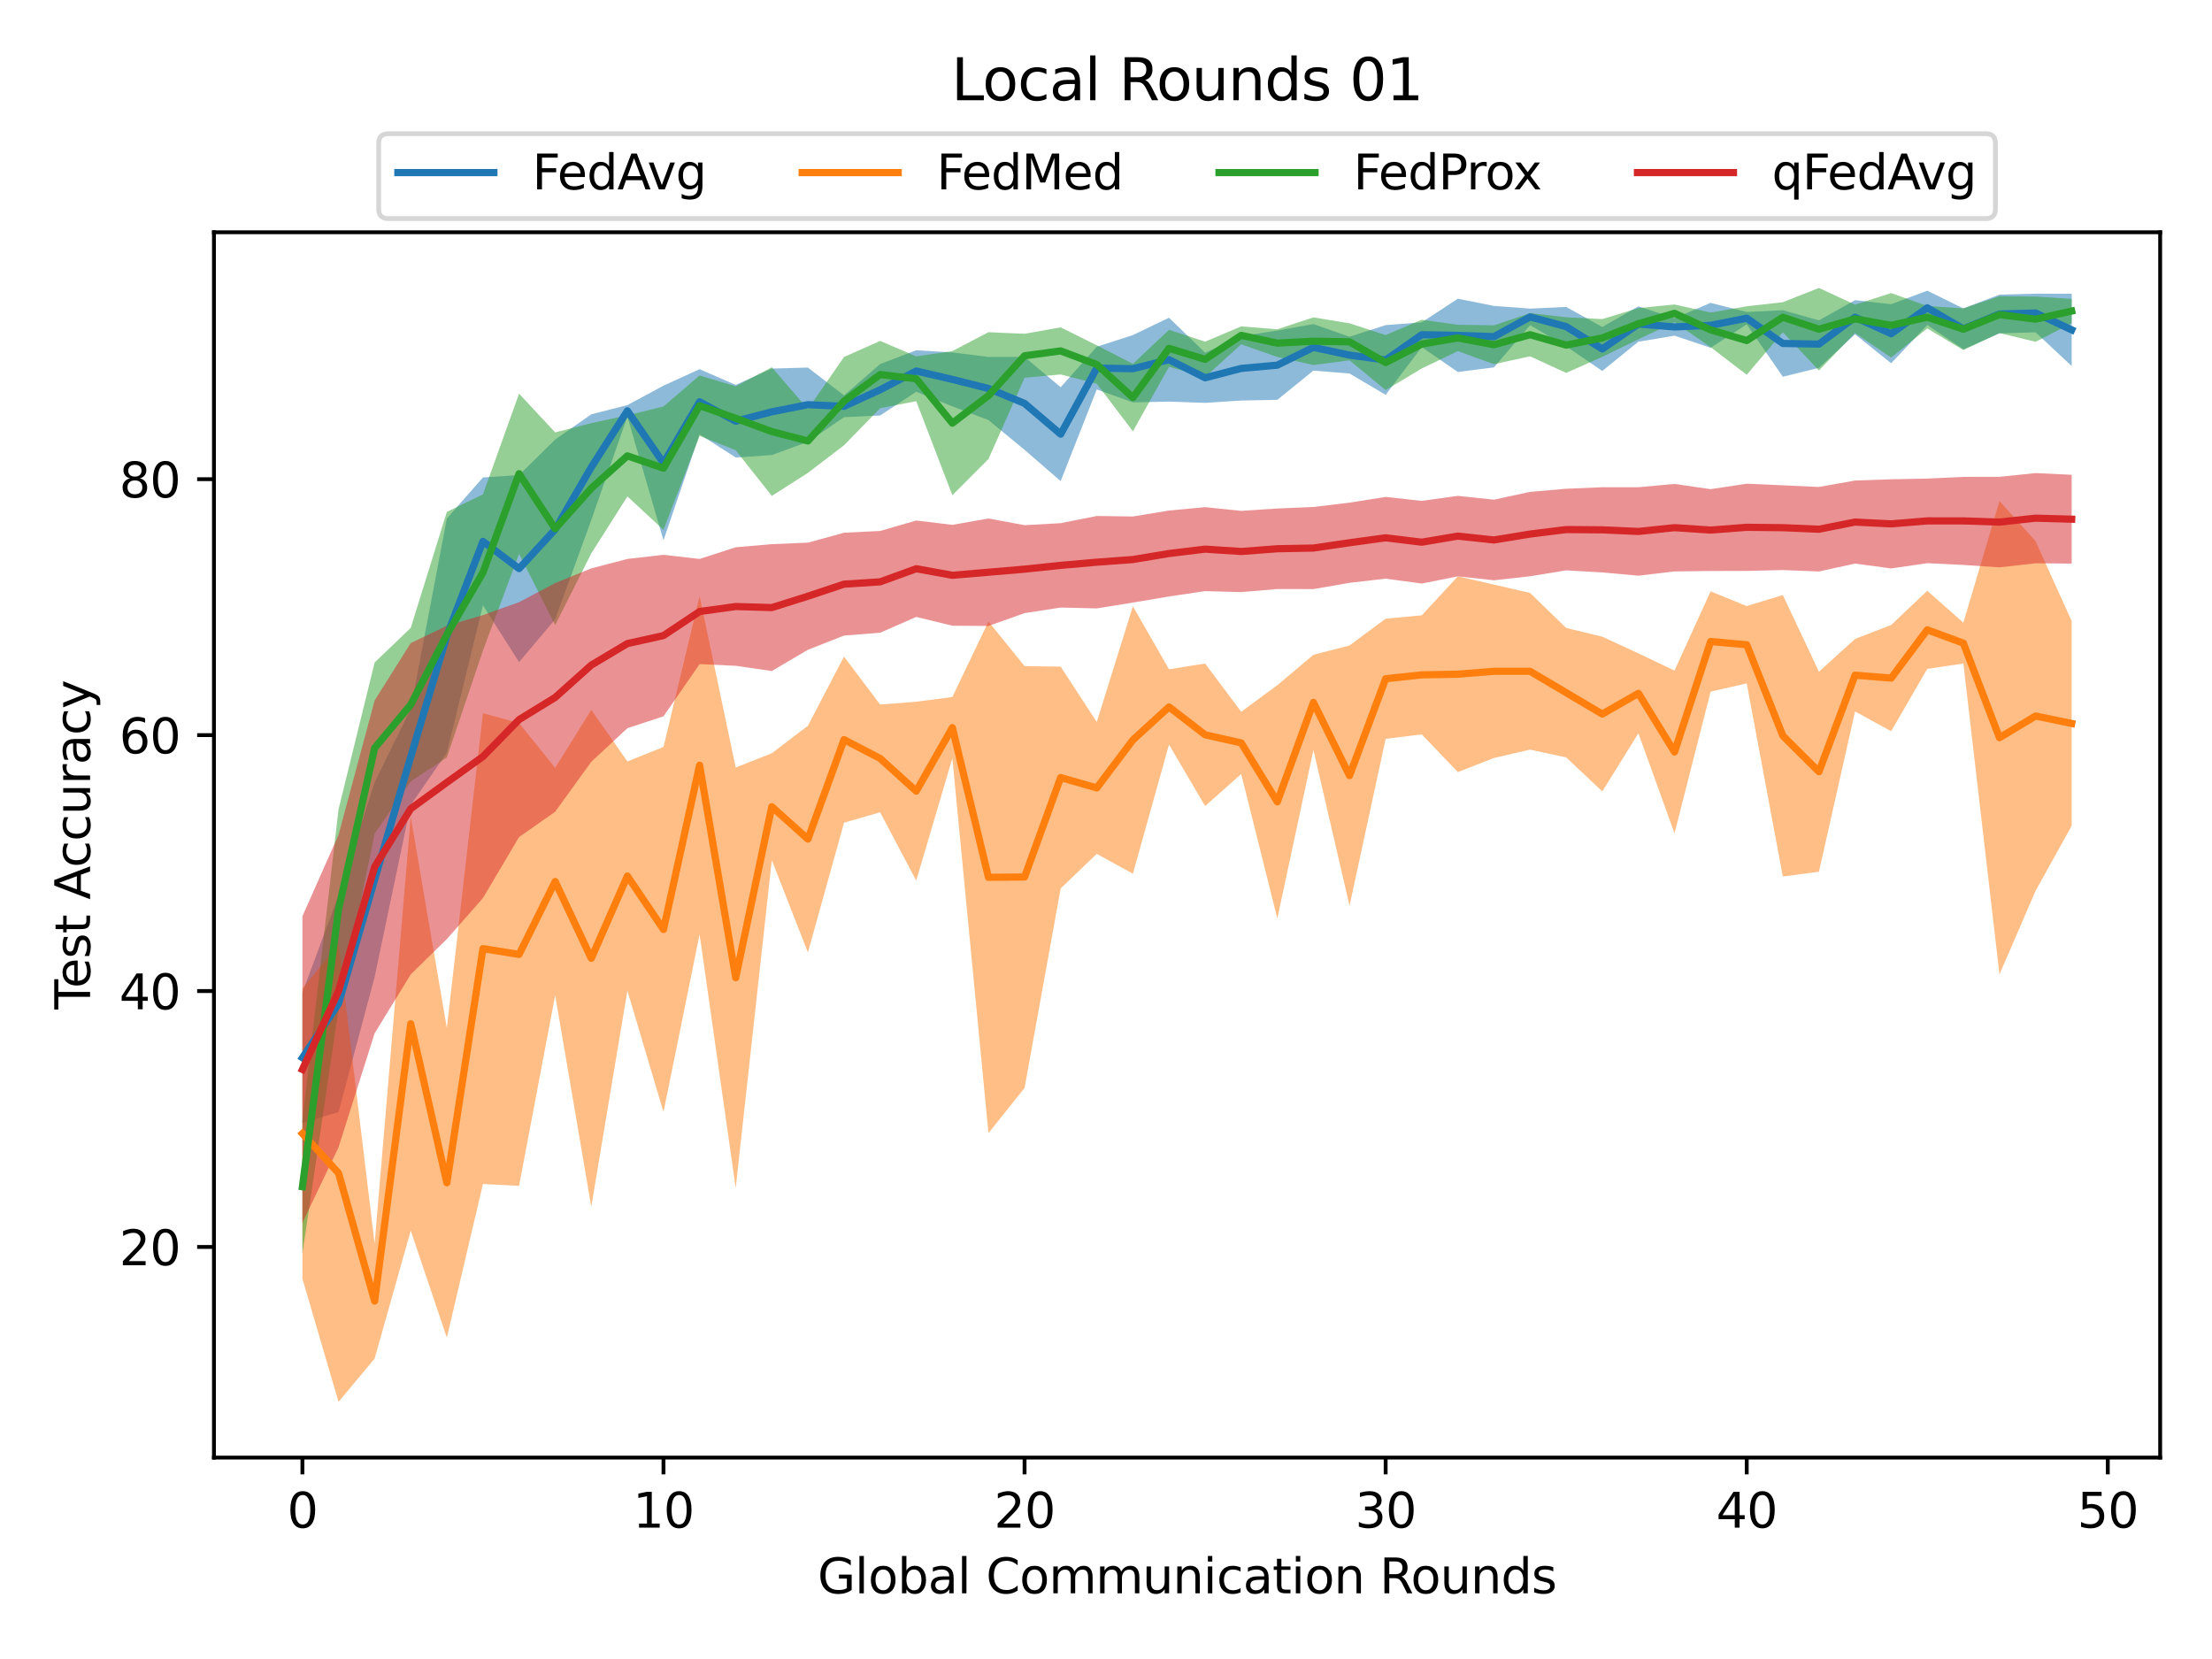 <?xml version="1.0" encoding="utf-8" standalone="no"?>
<!DOCTYPE svg PUBLIC "-//W3C//DTD SVG 1.1//EN"
  "http://www.w3.org/Graphics/SVG/1.1/DTD/svg11.dtd">
<svg height="345.6pt" version="1.1" viewBox="0 0 460.8 345.6" width="460.8pt" xmlns="http://www.w3.org/2000/svg" xmlns:xlink="http://www.w3.org/1999/xlink">
 <defs>
  <style type="text/css">*{stroke-linecap:butt;stroke-linejoin:round;}</style>
 </defs>
 <g id="figure_1">
  <g id="patch_1">
   <path d="M 0 345.6 
L 460.8 345.6 
L 460.8 0 
L 0 0 
z
" style="fill:#ffffff;"/>
  </g>
  <g id="axes_1">
   <g id="patch_2">
    <path d="M 44.57 303.64 
L 450 303.64 
L 450 48.38 
L 44.57 48.38 
z
" style="fill:#ffffff;"/>
   </g>
   <g id="PolyCollection_1">
    <path clip-path="url(#p5e7b45c5f7)" d="M 62.999 206.766 
L 62.999 233.94 
L 70.521 231.66 
L 78.042 203.524 
L 85.564 167.684 
L 93.086 156.819 
L 100.608 126.101 
L 108.13 137.929 
L 115.652 129.005 
L 123.174 108.348 
L 130.696 86.781 
L 138.218 112.564 
L 145.739 90.486 
L 153.261 95.303 
L 160.783 94.798 
L 168.305 92.036 
L 175.827 86.909 
L 183.349 86.557 
L 190.871 81.608 
L 198.393 84.656 
L 205.915 87.506 
L 213.436 93.715 
L 220.958 100.22 
L 228.48 81.126 
L 236.002 83.824 
L 243.524 83.66 
L 251.046 83.923 
L 258.568 83.441 
L 266.09 83.29 
L 273.612 77.204 
L 281.134 77.811 
L 288.655 82.254 
L 296.177 72.3 
L 303.699 77.495 
L 311.221 76.533 
L 318.743 67.74 
L 326.265 72.141 
L 333.787 77.281 
L 341.309 71.186 
L 348.831 69.93 
L 356.352 72.445 
L 363.874 67.576 
L 371.396 78.478 
L 378.918 76.631 
L 386.44 69.64 
L 393.962 75.674 
L 401.484 67.699 
L 409.006 72.776 
L 416.528 69.439 
L 424.049 69.235 
L 431.571 76.248 
L 431.571 61.18 
L 431.571 61.18 
L 424.049 61.175 
L 416.528 61.375 
L 409.006 64.247 
L 401.484 60.552 
L 393.962 63.374 
L 386.44 62.524 
L 378.918 66.735 
L 371.396 64.619 
L 363.874 64.994 
L 356.352 63.094 
L 348.831 66.283 
L 341.309 63.813 
L 333.787 68.111 
L 326.265 63.938 
L 318.743 64.289 
L 311.221 63.729 
L 303.699 62.228 
L 296.177 67.153 
L 288.655 67.726 
L 281.134 70.145 
L 273.612 67.512 
L 266.09 68.85 
L 258.568 70.048 
L 251.046 73.481 
L 243.524 66.185 
L 236.002 69.801 
L 228.48 72.228 
L 220.958 80.668 
L 213.436 74.351 
L 205.915 74.351 
L 198.393 73.423 
L 190.871 72.961 
L 183.349 75.841 
L 175.827 82.372 
L 168.305 76.57 
L 160.783 76.778 
L 153.261 80.186 
L 145.739 76.905 
L 138.218 80.337 
L 130.696 84.389 
L 123.174 86.308 
L 115.652 91.565 
L 108.13 98.972 
L 100.608 99.462 
L 93.086 108.021 
L 85.564 147.635 
L 78.042 162.949 
L 70.521 186.506 
L 62.999 206.766 
z
" style="fill:#1f77b4;fill-opacity:0.5;"/>
   </g>
   <g id="PolyCollection_2">
    <path clip-path="url(#p5e7b45c5f7)" d="M 62.999 205.916 
L 62.999 266.373 
L 70.521 292.037 
L 78.042 283.005 
L 85.564 256.364 
L 93.086 278.651 
L 100.608 246.647 
L 108.13 247.035 
L 115.652 207.328 
L 123.174 251.393 
L 130.696 206.371 
L 138.218 231.659 
L 145.739 194.647 
L 153.261 247.483 
L 160.783 179.181 
L 168.305 198.419 
L 175.827 171.382 
L 183.349 169.218 
L 190.871 183.443 
L 198.393 157.972 
L 205.915 236.054 
L 213.436 226.628 
L 220.958 185.081 
L 228.48 177.872 
L 236.002 182.008 
L 243.524 155.112 
L 251.046 167.913 
L 258.568 161.242 
L 266.09 191.34 
L 273.612 156.239 
L 281.134 188.689 
L 288.655 153.911 
L 296.177 152.984 
L 303.699 160.84 
L 311.221 157.902 
L 318.743 156.164 
L 326.265 157.781 
L 333.787 164.863 
L 341.309 152.756 
L 348.831 173.597 
L 356.352 144.084 
L 363.874 142.361 
L 371.396 182.591 
L 378.918 181.594 
L 386.44 148.204 
L 393.962 152.323 
L 401.484 139.34 
L 409.006 138.226 
L 416.528 202.985 
L 424.049 185.575 
L 431.571 172.027 
L 431.571 129.39 
L 431.571 129.39 
L 424.049 112.737 
L 416.528 104.371 
L 409.006 129.718 
L 401.484 123.07 
L 393.962 130.197 
L 386.44 133.102 
L 378.918 139.933 
L 371.396 123.955 
L 363.874 126.258 
L 356.352 123.186 
L 348.831 139.697 
L 341.309 136.108 
L 333.787 132.639 
L 326.265 130.813 
L 318.743 123.523 
L 311.221 121.785 
L 303.699 120.061 
L 296.177 128.187 
L 288.655 128.88 
L 281.134 134.457 
L 273.612 136.405 
L 266.09 142.739 
L 258.568 148.273 
L 251.046 138.228 
L 243.524 139.421 
L 236.002 126.293 
L 228.48 150.404 
L 220.958 138.876 
L 213.436 138.765 
L 205.915 129.474 
L 198.393 145.199 
L 190.871 146.182 
L 183.349 146.776 
L 175.827 136.783 
L 168.305 151.182 
L 160.783 156.923 
L 153.261 159.885 
L 145.739 124.181 
L 138.218 155.599 
L 130.696 158.616 
L 123.174 147.877 
L 115.652 159.954 
L 108.13 150.616 
L 100.608 148.574 
L 93.086 214.153 
L 85.564 170.17 
L 78.042 259.063 
L 70.521 196.718 
L 62.999 205.916 
z
" style="fill:#ff7f0e;fill-opacity:0.5;"/>
   </g>
   <g id="PolyCollection_3">
    <path clip-path="url(#p5e7b45c5f7)" d="M 62.999 233.323 
L 62.999 261.1 
L 70.521 210.274 
L 78.042 173.663 
L 85.564 162.789 
L 93.086 157.8 
L 100.608 135.539 
L 108.13 115.354 
L 115.652 130.222 
L 123.174 115.283 
L 130.696 103.418 
L 138.218 110.385 
L 145.739 90.799 
L 153.261 93.803 
L 160.783 103.309 
L 168.305 98.503 
L 175.827 92.758 
L 183.349 85.036 
L 190.871 83.57 
L 198.393 103.162 
L 205.915 95.625 
L 213.436 78.692 
L 220.958 78.006 
L 228.48 79.935 
L 236.002 89.847 
L 243.524 76.41 
L 251.046 78.539 
L 258.568 71.727 
L 266.09 74.368 
L 273.612 76.037 
L 281.134 75.066 
L 288.655 81.264 
L 296.177 76.759 
L 303.699 73.146 
L 311.221 75.867 
L 318.743 74.225 
L 326.265 77.685 
L 333.787 74.333 
L 341.309 70.682 
L 348.831 67.116 
L 356.352 72.319 
L 363.874 78.072 
L 371.396 69.211 
L 378.918 77.175 
L 386.44 69.369 
L 393.962 74.487 
L 401.484 68.42 
L 409.006 72.919 
L 416.528 69.381 
L 424.049 71.203 
L 431.571 67.338 
L 431.571 62.262 
L 431.571 62.262 
L 424.049 61.771 
L 416.528 61.703 
L 409.006 64.239 
L 401.484 63.744 
L 393.962 61.051 
L 386.44 63.47 
L 378.918 59.983 
L 371.396 62.953 
L 363.874 63.81 
L 356.352 65.109 
L 348.831 63.429 
L 341.309 64.181 
L 333.787 66.47 
L 326.265 66.087 
L 318.743 65.228 
L 311.221 67.769 
L 303.699 67.657 
L 296.177 66.608 
L 288.655 69.796 
L 281.134 67.355 
L 273.612 66.115 
L 266.09 68.594 
L 258.568 67.996 
L 251.046 71.171 
L 243.524 68.711 
L 236.002 75.79 
L 228.48 71.934 
L 220.958 68.195 
L 213.436 69.534 
L 205.915 69.202 
L 198.393 73.137 
L 190.871 74.239 
L 183.349 71.018 
L 175.827 74.363 
L 168.305 85.22 
L 160.783 76.499 
L 153.261 80.472 
L 145.739 78.212 
L 138.218 84.675 
L 130.696 86.514 
L 123.174 88.146 
L 115.652 90.078 
L 108.13 82.001 
L 100.608 102.982 
L 93.086 106.634 
L 85.564 130.8 
L 78.042 138.012 
L 70.521 168.615 
L 62.999 233.323 
z
" style="fill:#2ca02c;fill-opacity:0.5;"/>
   </g>
   <g id="PolyCollection_4">
    <path clip-path="url(#p5e7b45c5f7)" d="M 62.999 190.859 
L 62.999 254.724 
L 70.521 239.005 
L 78.042 215.256 
L 85.564 202.98 
L 93.086 195.629 
L 100.608 187.08 
L 108.13 174.372 
L 115.652 169.103 
L 123.174 158.694 
L 130.696 151.698 
L 138.218 149.22 
L 145.739 138.345 
L 153.261 138.7 
L 160.783 139.789 
L 168.305 135.357 
L 175.827 132.4 
L 183.349 131.81 
L 190.871 128.515 
L 198.393 130.35 
L 205.915 130.398 
L 213.436 127.726 
L 220.958 126.563 
L 228.48 126.74 
L 236.002 125.526 
L 243.524 124.256 
L 251.046 123.14 
L 258.568 123.346 
L 266.09 122.703 
L 273.612 122.718 
L 281.134 121.413 
L 288.655 120.545 
L 296.177 121.56 
L 303.699 120.065 
L 311.221 120.882 
L 318.743 120.043 
L 326.265 118.818 
L 333.787 119.252 
L 341.309 119.928 
L 348.831 119.034 
L 356.352 118.946 
L 363.874 118.932 
L 371.396 118.752 
L 378.918 119.05 
L 386.44 117.405 
L 393.962 118.42 
L 401.484 117.321 
L 409.006 117.685 
L 416.528 118.188 
L 424.049 117.339 
L 431.571 117.409 
L 431.571 98.906 
L 431.571 98.906 
L 424.049 98.55 
L 416.528 99.332 
L 409.006 99.344 
L 401.484 99.697 
L 393.962 99.846 
L 386.44 100.104 
L 378.918 101.444 
L 371.396 101.103 
L 363.874 100.763 
L 356.352 101.901 
L 348.831 100.81 
L 341.309 101.494 
L 333.787 101.498 
L 326.265 101.815 
L 318.743 102.466 
L 311.221 104.091 
L 303.699 103.298 
L 296.177 104.341 
L 288.655 103.521 
L 281.134 104.712 
L 273.612 105.614 
L 266.09 105.928 
L 258.568 106.426 
L 251.046 105.65 
L 243.524 106.357 
L 236.002 107.594 
L 228.48 107.488 
L 220.958 108.987 
L 213.436 109.403 
L 205.915 108.01 
L 198.393 109.338 
L 190.871 108.432 
L 183.349 110.607 
L 175.827 110.977 
L 168.305 113.042 
L 160.783 113.355 
L 153.261 114.007 
L 145.739 116.441 
L 138.218 115.578 
L 130.696 116.437 
L 123.174 118.409 
L 115.652 121.466 
L 108.13 125.442 
L 100.608 128.131 
L 93.086 130.351 
L 85.564 133.961 
L 78.042 145.911 
L 70.521 173.918 
L 62.999 190.859 
z
" style="fill:#d62728;fill-opacity:0.5;"/>
   </g>
   <g id="matplotlib.axis_1">
    <g id="xtick_1">
     <g id="line2d_1">
      <defs>
       <path d="M 0 0 
L 0 3.5 
" id="m951dd007eb" style="stroke:#000000;stroke-width:0.8;"/>
      </defs>
      <g>
       <use style="stroke:#000000;stroke-width:0.8;" x="62.999" xlink:href="#m951dd007eb" y="303.64"/>
      </g>
     </g>
     <g id="text_1">
      <!-- 0 -->
      <g transform="translate(59.817 318.238)scale(0.1 -0.1)">
       <defs>
        <path d="M 2034 4250 
Q 1547 4250 1301 3770 
Q 1056 3291 1056 2328 
Q 1056 1369 1301 889 
Q 1547 409 2034 409 
Q 2525 409 2770 889 
Q 3016 1369 3016 2328 
Q 3016 3291 2770 3770 
Q 2525 4250 2034 4250 
z
M 2034 4750 
Q 2819 4750 3233 4129 
Q 3647 3509 3647 2328 
Q 3647 1150 3233 529 
Q 2819 -91 2034 -91 
Q 1250 -91 836 529 
Q 422 1150 422 2328 
Q 422 3509 836 4129 
Q 1250 4750 2034 4750 
z
" id="DejaVuSans-30" transform="scale(0.016)"/>
       </defs>
       <use xlink:href="#DejaVuSans-30"/>
      </g>
     </g>
    </g>
    <g id="xtick_2">
     <g id="line2d_2">
      <g>
       <use style="stroke:#000000;stroke-width:0.8;" x="138.218" xlink:href="#m951dd007eb" y="303.64"/>
      </g>
     </g>
     <g id="text_2">
      <!-- 10 -->
      <g transform="translate(131.855 318.238)scale(0.1 -0.1)">
       <defs>
        <path d="M 794 531 
L 1825 531 
L 1825 4091 
L 703 3866 
L 703 4441 
L 1819 4666 
L 2450 4666 
L 2450 531 
L 3481 531 
L 3481 0 
L 794 0 
L 794 531 
z
" id="DejaVuSans-31" transform="scale(0.016)"/>
       </defs>
       <use xlink:href="#DejaVuSans-31"/>
       <use x="63.623" xlink:href="#DejaVuSans-30"/>
      </g>
     </g>
    </g>
    <g id="xtick_3">
     <g id="line2d_3">
      <g>
       <use style="stroke:#000000;stroke-width:0.8;" x="213.436" xlink:href="#m951dd007eb" y="303.64"/>
      </g>
     </g>
     <g id="text_3">
      <!-- 20 -->
      <g transform="translate(207.074 318.238)scale(0.1 -0.1)">
       <defs>
        <path d="M 1228 531 
L 3431 531 
L 3431 0 
L 469 0 
L 469 531 
Q 828 903 1448 1529 
Q 2069 2156 2228 2338 
Q 2531 2678 2651 2914 
Q 2772 3150 2772 3378 
Q 2772 3750 2511 3984 
Q 2250 4219 1831 4219 
Q 1534 4219 1204 4116 
Q 875 4013 500 3803 
L 500 4441 
Q 881 4594 1212 4672 
Q 1544 4750 1819 4750 
Q 2544 4750 2975 4387 
Q 3406 4025 3406 3419 
Q 3406 3131 3298 2873 
Q 3191 2616 2906 2266 
Q 2828 2175 2409 1742 
Q 1991 1309 1228 531 
z
" id="DejaVuSans-32" transform="scale(0.016)"/>
       </defs>
       <use xlink:href="#DejaVuSans-32"/>
       <use x="63.623" xlink:href="#DejaVuSans-30"/>
      </g>
     </g>
    </g>
    <g id="xtick_4">
     <g id="line2d_4">
      <g>
       <use style="stroke:#000000;stroke-width:0.8;" x="288.655" xlink:href="#m951dd007eb" y="303.64"/>
      </g>
     </g>
     <g id="text_4">
      <!-- 30 -->
      <g transform="translate(282.293 318.238)scale(0.1 -0.1)">
       <defs>
        <path d="M 2597 2516 
Q 3050 2419 3304 2112 
Q 3559 1806 3559 1356 
Q 3559 666 3084 287 
Q 2609 -91 1734 -91 
Q 1441 -91 1130 -33 
Q 819 25 488 141 
L 488 750 
Q 750 597 1062 519 
Q 1375 441 1716 441 
Q 2309 441 2620 675 
Q 2931 909 2931 1356 
Q 2931 1769 2642 2001 
Q 2353 2234 1838 2234 
L 1294 2234 
L 1294 2753 
L 1863 2753 
Q 2328 2753 2575 2939 
Q 2822 3125 2822 3475 
Q 2822 3834 2567 4026 
Q 2313 4219 1838 4219 
Q 1578 4219 1281 4162 
Q 984 4106 628 3988 
L 628 4550 
Q 988 4650 1302 4700 
Q 1616 4750 1894 4750 
Q 2613 4750 3031 4423 
Q 3450 4097 3450 3541 
Q 3450 3153 3228 2886 
Q 3006 2619 2597 2516 
z
" id="DejaVuSans-33" transform="scale(0.016)"/>
       </defs>
       <use xlink:href="#DejaVuSans-33"/>
       <use x="63.623" xlink:href="#DejaVuSans-30"/>
      </g>
     </g>
    </g>
    <g id="xtick_5">
     <g id="line2d_5">
      <g>
       <use style="stroke:#000000;stroke-width:0.8;" x="363.874" xlink:href="#m951dd007eb" y="303.64"/>
      </g>
     </g>
     <g id="text_5">
      <!-- 40 -->
      <g transform="translate(357.512 318.238)scale(0.1 -0.1)">
       <defs>
        <path d="M 2419 4116 
L 825 1625 
L 2419 1625 
L 2419 4116 
z
M 2253 4666 
L 3047 4666 
L 3047 1625 
L 3713 1625 
L 3713 1100 
L 3047 1100 
L 3047 0 
L 2419 0 
L 2419 1100 
L 313 1100 
L 313 1709 
L 2253 4666 
z
" id="DejaVuSans-34" transform="scale(0.016)"/>
       </defs>
       <use xlink:href="#DejaVuSans-34"/>
       <use x="63.623" xlink:href="#DejaVuSans-30"/>
      </g>
     </g>
    </g>
    <g id="xtick_6">
     <g id="line2d_6">
      <g>
       <use style="stroke:#000000;stroke-width:0.8;" x="439.093" xlink:href="#m951dd007eb" y="303.64"/>
      </g>
     </g>
     <g id="text_6">
      <!-- 50 -->
      <g transform="translate(432.731 318.238)scale(0.1 -0.1)">
       <defs>
        <path d="M 691 4666 
L 3169 4666 
L 3169 4134 
L 1269 4134 
L 1269 2991 
Q 1406 3038 1543 3061 
Q 1681 3084 1819 3084 
Q 2600 3084 3056 2656 
Q 3513 2228 3513 1497 
Q 3513 744 3044 326 
Q 2575 -91 1722 -91 
Q 1428 -91 1123 -41 
Q 819 9 494 109 
L 494 744 
Q 775 591 1075 516 
Q 1375 441 1709 441 
Q 2250 441 2565 725 
Q 2881 1009 2881 1497 
Q 2881 1984 2565 2268 
Q 2250 2553 1709 2553 
Q 1456 2553 1204 2497 
Q 953 2441 691 2322 
L 691 4666 
z
" id="DejaVuSans-35" transform="scale(0.016)"/>
       </defs>
       <use xlink:href="#DejaVuSans-35"/>
       <use x="63.623" xlink:href="#DejaVuSans-30"/>
      </g>
     </g>
    </g>
    <g id="text_7">
     <!-- Global Communication Rounds -->
     <g transform="translate(170.323 331.917)scale(0.1 -0.1)">
      <defs>
       <path d="M 3809 666 
L 3809 1919 
L 2778 1919 
L 2778 2438 
L 4434 2438 
L 4434 434 
Q 4069 175 3628 42 
Q 3188 -91 2688 -91 
Q 1594 -91 976 548 
Q 359 1188 359 2328 
Q 359 3472 976 4111 
Q 1594 4750 2688 4750 
Q 3144 4750 3555 4637 
Q 3966 4525 4313 4306 
L 4313 3634 
Q 3963 3931 3569 4081 
Q 3175 4231 2741 4231 
Q 1884 4231 1454 3753 
Q 1025 3275 1025 2328 
Q 1025 1384 1454 906 
Q 1884 428 2741 428 
Q 3075 428 3337 486 
Q 3600 544 3809 666 
z
" id="DejaVuSans-47" transform="scale(0.016)"/>
       <path d="M 603 4863 
L 1178 4863 
L 1178 0 
L 603 0 
L 603 4863 
z
" id="DejaVuSans-6c" transform="scale(0.016)"/>
       <path d="M 1959 3097 
Q 1497 3097 1228 2736 
Q 959 2375 959 1747 
Q 959 1119 1226 758 
Q 1494 397 1959 397 
Q 2419 397 2687 759 
Q 2956 1122 2956 1747 
Q 2956 2369 2687 2733 
Q 2419 3097 1959 3097 
z
M 1959 3584 
Q 2709 3584 3137 3096 
Q 3566 2609 3566 1747 
Q 3566 888 3137 398 
Q 2709 -91 1959 -91 
Q 1206 -91 779 398 
Q 353 888 353 1747 
Q 353 2609 779 3096 
Q 1206 3584 1959 3584 
z
" id="DejaVuSans-6f" transform="scale(0.016)"/>
       <path d="M 3116 1747 
Q 3116 2381 2855 2742 
Q 2594 3103 2138 3103 
Q 1681 3103 1420 2742 
Q 1159 2381 1159 1747 
Q 1159 1113 1420 752 
Q 1681 391 2138 391 
Q 2594 391 2855 752 
Q 3116 1113 3116 1747 
z
M 1159 2969 
Q 1341 3281 1617 3432 
Q 1894 3584 2278 3584 
Q 2916 3584 3314 3078 
Q 3713 2572 3713 1747 
Q 3713 922 3314 415 
Q 2916 -91 2278 -91 
Q 1894 -91 1617 61 
Q 1341 213 1159 525 
L 1159 0 
L 581 0 
L 581 4863 
L 1159 4863 
L 1159 2969 
z
" id="DejaVuSans-62" transform="scale(0.016)"/>
       <path d="M 2194 1759 
Q 1497 1759 1228 1600 
Q 959 1441 959 1056 
Q 959 750 1161 570 
Q 1363 391 1709 391 
Q 2188 391 2477 730 
Q 2766 1069 2766 1631 
L 2766 1759 
L 2194 1759 
z
M 3341 1997 
L 3341 0 
L 2766 0 
L 2766 531 
Q 2569 213 2275 61 
Q 1981 -91 1556 -91 
Q 1019 -91 701 211 
Q 384 513 384 1019 
Q 384 1609 779 1909 
Q 1175 2209 1959 2209 
L 2766 2209 
L 2766 2266 
Q 2766 2663 2505 2880 
Q 2244 3097 1772 3097 
Q 1472 3097 1187 3025 
Q 903 2953 641 2809 
L 641 3341 
Q 956 3463 1253 3523 
Q 1550 3584 1831 3584 
Q 2591 3584 2966 3190 
Q 3341 2797 3341 1997 
z
" id="DejaVuSans-61" transform="scale(0.016)"/>
       <path id="DejaVuSans-20" transform="scale(0.016)"/>
       <path d="M 4122 4306 
L 4122 3641 
Q 3803 3938 3442 4084 
Q 3081 4231 2675 4231 
Q 1875 4231 1450 3742 
Q 1025 3253 1025 2328 
Q 1025 1406 1450 917 
Q 1875 428 2675 428 
Q 3081 428 3442 575 
Q 3803 722 4122 1019 
L 4122 359 
Q 3791 134 3420 21 
Q 3050 -91 2638 -91 
Q 1578 -91 968 557 
Q 359 1206 359 2328 
Q 359 3453 968 4101 
Q 1578 4750 2638 4750 
Q 3056 4750 3426 4639 
Q 3797 4528 4122 4306 
z
" id="DejaVuSans-43" transform="scale(0.016)"/>
       <path d="M 3328 2828 
Q 3544 3216 3844 3400 
Q 4144 3584 4550 3584 
Q 5097 3584 5394 3201 
Q 5691 2819 5691 2113 
L 5691 0 
L 5113 0 
L 5113 2094 
Q 5113 2597 4934 2840 
Q 4756 3084 4391 3084 
Q 3944 3084 3684 2787 
Q 3425 2491 3425 1978 
L 3425 0 
L 2847 0 
L 2847 2094 
Q 2847 2600 2669 2842 
Q 2491 3084 2119 3084 
Q 1678 3084 1418 2786 
Q 1159 2488 1159 1978 
L 1159 0 
L 581 0 
L 581 3500 
L 1159 3500 
L 1159 2956 
Q 1356 3278 1631 3431 
Q 1906 3584 2284 3584 
Q 2666 3584 2933 3390 
Q 3200 3197 3328 2828 
z
" id="DejaVuSans-6d" transform="scale(0.016)"/>
       <path d="M 544 1381 
L 544 3500 
L 1119 3500 
L 1119 1403 
Q 1119 906 1312 657 
Q 1506 409 1894 409 
Q 2359 409 2629 706 
Q 2900 1003 2900 1516 
L 2900 3500 
L 3475 3500 
L 3475 0 
L 2900 0 
L 2900 538 
Q 2691 219 2414 64 
Q 2138 -91 1772 -91 
Q 1169 -91 856 284 
Q 544 659 544 1381 
z
M 1991 3584 
L 1991 3584 
z
" id="DejaVuSans-75" transform="scale(0.016)"/>
       <path d="M 3513 2113 
L 3513 0 
L 2938 0 
L 2938 2094 
Q 2938 2591 2744 2837 
Q 2550 3084 2163 3084 
Q 1697 3084 1428 2787 
Q 1159 2491 1159 1978 
L 1159 0 
L 581 0 
L 581 3500 
L 1159 3500 
L 1159 2956 
Q 1366 3272 1645 3428 
Q 1925 3584 2291 3584 
Q 2894 3584 3203 3211 
Q 3513 2838 3513 2113 
z
" id="DejaVuSans-6e" transform="scale(0.016)"/>
       <path d="M 603 3500 
L 1178 3500 
L 1178 0 
L 603 0 
L 603 3500 
z
M 603 4863 
L 1178 4863 
L 1178 4134 
L 603 4134 
L 603 4863 
z
" id="DejaVuSans-69" transform="scale(0.016)"/>
       <path d="M 3122 3366 
L 3122 2828 
Q 2878 2963 2633 3030 
Q 2388 3097 2138 3097 
Q 1578 3097 1268 2742 
Q 959 2388 959 1747 
Q 959 1106 1268 751 
Q 1578 397 2138 397 
Q 2388 397 2633 464 
Q 2878 531 3122 666 
L 3122 134 
Q 2881 22 2623 -34 
Q 2366 -91 2075 -91 
Q 1284 -91 818 406 
Q 353 903 353 1747 
Q 353 2603 823 3093 
Q 1294 3584 2113 3584 
Q 2378 3584 2631 3529 
Q 2884 3475 3122 3366 
z
" id="DejaVuSans-63" transform="scale(0.016)"/>
       <path d="M 1172 4494 
L 1172 3500 
L 2356 3500 
L 2356 3053 
L 1172 3053 
L 1172 1153 
Q 1172 725 1289 603 
Q 1406 481 1766 481 
L 2356 481 
L 2356 0 
L 1766 0 
Q 1100 0 847 248 
Q 594 497 594 1153 
L 594 3053 
L 172 3053 
L 172 3500 
L 594 3500 
L 594 4494 
L 1172 4494 
z
" id="DejaVuSans-74" transform="scale(0.016)"/>
       <path d="M 2841 2188 
Q 3044 2119 3236 1894 
Q 3428 1669 3622 1275 
L 4263 0 
L 3584 0 
L 2988 1197 
Q 2756 1666 2539 1819 
Q 2322 1972 1947 1972 
L 1259 1972 
L 1259 0 
L 628 0 
L 628 4666 
L 2053 4666 
Q 2853 4666 3247 4331 
Q 3641 3997 3641 3322 
Q 3641 2881 3436 2590 
Q 3231 2300 2841 2188 
z
M 1259 4147 
L 1259 2491 
L 2053 2491 
Q 2509 2491 2742 2702 
Q 2975 2913 2975 3322 
Q 2975 3731 2742 3939 
Q 2509 4147 2053 4147 
L 1259 4147 
z
" id="DejaVuSans-52" transform="scale(0.016)"/>
       <path d="M 2906 2969 
L 2906 4863 
L 3481 4863 
L 3481 0 
L 2906 0 
L 2906 525 
Q 2725 213 2448 61 
Q 2172 -91 1784 -91 
Q 1150 -91 751 415 
Q 353 922 353 1747 
Q 353 2572 751 3078 
Q 1150 3584 1784 3584 
Q 2172 3584 2448 3432 
Q 2725 3281 2906 2969 
z
M 947 1747 
Q 947 1113 1208 752 
Q 1469 391 1925 391 
Q 2381 391 2643 752 
Q 2906 1113 2906 1747 
Q 2906 2381 2643 2742 
Q 2381 3103 1925 3103 
Q 1469 3103 1208 2742 
Q 947 2381 947 1747 
z
" id="DejaVuSans-64" transform="scale(0.016)"/>
       <path d="M 2834 3397 
L 2834 2853 
Q 2591 2978 2328 3040 
Q 2066 3103 1784 3103 
Q 1356 3103 1142 2972 
Q 928 2841 928 2578 
Q 928 2378 1081 2264 
Q 1234 2150 1697 2047 
L 1894 2003 
Q 2506 1872 2764 1633 
Q 3022 1394 3022 966 
Q 3022 478 2636 193 
Q 2250 -91 1575 -91 
Q 1294 -91 989 -36 
Q 684 19 347 128 
L 347 722 
Q 666 556 975 473 
Q 1284 391 1588 391 
Q 1994 391 2212 530 
Q 2431 669 2431 922 
Q 2431 1156 2273 1281 
Q 2116 1406 1581 1522 
L 1381 1569 
Q 847 1681 609 1914 
Q 372 2147 372 2553 
Q 372 3047 722 3315 
Q 1072 3584 1716 3584 
Q 2034 3584 2315 3537 
Q 2597 3491 2834 3397 
z
" id="DejaVuSans-73" transform="scale(0.016)"/>
      </defs>
      <use xlink:href="#DejaVuSans-47"/>
      <use x="77.49" xlink:href="#DejaVuSans-6c"/>
      <use x="105.273" xlink:href="#DejaVuSans-6f"/>
      <use x="166.455" xlink:href="#DejaVuSans-62"/>
      <use x="229.932" xlink:href="#DejaVuSans-61"/>
      <use x="291.211" xlink:href="#DejaVuSans-6c"/>
      <use x="318.994" xlink:href="#DejaVuSans-20"/>
      <use x="350.781" xlink:href="#DejaVuSans-43"/>
      <use x="420.605" xlink:href="#DejaVuSans-6f"/>
      <use x="481.787" xlink:href="#DejaVuSans-6d"/>
      <use x="579.199" xlink:href="#DejaVuSans-6d"/>
      <use x="676.611" xlink:href="#DejaVuSans-75"/>
      <use x="739.99" xlink:href="#DejaVuSans-6e"/>
      <use x="803.369" xlink:href="#DejaVuSans-69"/>
      <use x="831.152" xlink:href="#DejaVuSans-63"/>
      <use x="886.133" xlink:href="#DejaVuSans-61"/>
      <use x="947.412" xlink:href="#DejaVuSans-74"/>
      <use x="986.621" xlink:href="#DejaVuSans-69"/>
      <use x="1014.404" xlink:href="#DejaVuSans-6f"/>
      <use x="1075.586" xlink:href="#DejaVuSans-6e"/>
      <use x="1138.965" xlink:href="#DejaVuSans-20"/>
      <use x="1170.752" xlink:href="#DejaVuSans-52"/>
      <use x="1235.734" xlink:href="#DejaVuSans-6f"/>
      <use x="1296.916" xlink:href="#DejaVuSans-75"/>
      <use x="1360.295" xlink:href="#DejaVuSans-6e"/>
      <use x="1423.674" xlink:href="#DejaVuSans-64"/>
      <use x="1487.15" xlink:href="#DejaVuSans-73"/>
     </g>
    </g>
   </g>
   <g id="matplotlib.axis_2">
    <g id="ytick_1">
     <g id="line2d_7">
      <defs>
       <path d="M 0 0 
L -3.5 0 
" id="m388257e15e" style="stroke:#000000;stroke-width:0.8;"/>
      </defs>
      <g>
       <use style="stroke:#000000;stroke-width:0.8;" x="44.57" xlink:href="#m388257e15e" y="259.764"/>
      </g>
     </g>
     <g id="text_8">
      <!-- 20 -->
      <g transform="translate(24.845 263.563)scale(0.1 -0.1)">
       <use xlink:href="#DejaVuSans-32"/>
       <use x="63.623" xlink:href="#DejaVuSans-30"/>
      </g>
     </g>
    </g>
    <g id="ytick_2">
     <g id="line2d_8">
      <g>
       <use style="stroke:#000000;stroke-width:0.8;" x="44.57" xlink:href="#m388257e15e" y="206.451"/>
      </g>
     </g>
     <g id="text_9">
      <!-- 40 -->
      <g transform="translate(24.845 210.25)scale(0.1 -0.1)">
       <use xlink:href="#DejaVuSans-34"/>
       <use x="63.623" xlink:href="#DejaVuSans-30"/>
      </g>
     </g>
    </g>
    <g id="ytick_3">
     <g id="line2d_9">
      <g>
       <use style="stroke:#000000;stroke-width:0.8;" x="44.57" xlink:href="#m388257e15e" y="153.138"/>
      </g>
     </g>
     <g id="text_10">
      <!-- 60 -->
      <g transform="translate(24.845 156.937)scale(0.1 -0.1)">
       <defs>
        <path d="M 2113 2584 
Q 1688 2584 1439 2293 
Q 1191 2003 1191 1497 
Q 1191 994 1439 701 
Q 1688 409 2113 409 
Q 2538 409 2786 701 
Q 3034 994 3034 1497 
Q 3034 2003 2786 2293 
Q 2538 2584 2113 2584 
z
M 3366 4563 
L 3366 3988 
Q 3128 4100 2886 4159 
Q 2644 4219 2406 4219 
Q 1781 4219 1451 3797 
Q 1122 3375 1075 2522 
Q 1259 2794 1537 2939 
Q 1816 3084 2150 3084 
Q 2853 3084 3261 2657 
Q 3669 2231 3669 1497 
Q 3669 778 3244 343 
Q 2819 -91 2113 -91 
Q 1303 -91 875 529 
Q 447 1150 447 2328 
Q 447 3434 972 4092 
Q 1497 4750 2381 4750 
Q 2619 4750 2861 4703 
Q 3103 4656 3366 4563 
z
" id="DejaVuSans-36" transform="scale(0.016)"/>
       </defs>
       <use xlink:href="#DejaVuSans-36"/>
       <use x="63.623" xlink:href="#DejaVuSans-30"/>
      </g>
     </g>
    </g>
    <g id="ytick_4">
     <g id="line2d_10">
      <g>
       <use style="stroke:#000000;stroke-width:0.8;" x="44.57" xlink:href="#m388257e15e" y="99.825"/>
      </g>
     </g>
     <g id="text_11">
      <!-- 80 -->
      <g transform="translate(24.845 103.624)scale(0.1 -0.1)">
       <defs>
        <path d="M 2034 2216 
Q 1584 2216 1326 1975 
Q 1069 1734 1069 1313 
Q 1069 891 1326 650 
Q 1584 409 2034 409 
Q 2484 409 2743 651 
Q 3003 894 3003 1313 
Q 3003 1734 2745 1975 
Q 2488 2216 2034 2216 
z
M 1403 2484 
Q 997 2584 770 2862 
Q 544 3141 544 3541 
Q 544 4100 942 4425 
Q 1341 4750 2034 4750 
Q 2731 4750 3128 4425 
Q 3525 4100 3525 3541 
Q 3525 3141 3298 2862 
Q 3072 2584 2669 2484 
Q 3125 2378 3379 2068 
Q 3634 1759 3634 1313 
Q 3634 634 3220 271 
Q 2806 -91 2034 -91 
Q 1263 -91 848 271 
Q 434 634 434 1313 
Q 434 1759 690 2068 
Q 947 2378 1403 2484 
z
M 1172 3481 
Q 1172 3119 1398 2916 
Q 1625 2713 2034 2713 
Q 2441 2713 2670 2916 
Q 2900 3119 2900 3481 
Q 2900 3844 2670 4047 
Q 2441 4250 2034 4250 
Q 1625 4250 1398 4047 
Q 1172 3844 1172 3481 
z
" id="DejaVuSans-38" transform="scale(0.016)"/>
       </defs>
       <use xlink:href="#DejaVuSans-38"/>
       <use x="63.623" xlink:href="#DejaVuSans-30"/>
      </g>
     </g>
    </g>
    <g id="text_12">
     <!-- Test Accuracy -->
     <g transform="translate(18.765 210.273)rotate(-90)scale(0.1 -0.1)">
      <defs>
       <path d="M -19 4666 
L 3928 4666 
L 3928 4134 
L 2272 4134 
L 2272 0 
L 1638 0 
L 1638 4134 
L -19 4134 
L -19 4666 
z
" id="DejaVuSans-54" transform="scale(0.016)"/>
       <path d="M 3597 1894 
L 3597 1613 
L 953 1613 
Q 991 1019 1311 708 
Q 1631 397 2203 397 
Q 2534 397 2845 478 
Q 3156 559 3463 722 
L 3463 178 
Q 3153 47 2828 -22 
Q 2503 -91 2169 -91 
Q 1331 -91 842 396 
Q 353 884 353 1716 
Q 353 2575 817 3079 
Q 1281 3584 2069 3584 
Q 2775 3584 3186 3129 
Q 3597 2675 3597 1894 
z
M 3022 2063 
Q 3016 2534 2758 2815 
Q 2500 3097 2075 3097 
Q 1594 3097 1305 2825 
Q 1016 2553 972 2059 
L 3022 2063 
z
" id="DejaVuSans-65" transform="scale(0.016)"/>
       <path d="M 2188 4044 
L 1331 1722 
L 3047 1722 
L 2188 4044 
z
M 1831 4666 
L 2547 4666 
L 4325 0 
L 3669 0 
L 3244 1197 
L 1141 1197 
L 716 0 
L 50 0 
L 1831 4666 
z
" id="DejaVuSans-41" transform="scale(0.016)"/>
       <path d="M 2631 2963 
Q 2534 3019 2420 3045 
Q 2306 3072 2169 3072 
Q 1681 3072 1420 2755 
Q 1159 2438 1159 1844 
L 1159 0 
L 581 0 
L 581 3500 
L 1159 3500 
L 1159 2956 
Q 1341 3275 1631 3429 
Q 1922 3584 2338 3584 
Q 2397 3584 2469 3576 
Q 2541 3569 2628 3553 
L 2631 2963 
z
" id="DejaVuSans-72" transform="scale(0.016)"/>
       <path d="M 2059 -325 
Q 1816 -950 1584 -1140 
Q 1353 -1331 966 -1331 
L 506 -1331 
L 506 -850 
L 844 -850 
Q 1081 -850 1212 -737 
Q 1344 -625 1503 -206 
L 1606 56 
L 191 3500 
L 800 3500 
L 1894 763 
L 2988 3500 
L 3597 3500 
L 2059 -325 
z
" id="DejaVuSans-79" transform="scale(0.016)"/>
      </defs>
      <use xlink:href="#DejaVuSans-54"/>
      <use x="44.084" xlink:href="#DejaVuSans-65"/>
      <use x="105.607" xlink:href="#DejaVuSans-73"/>
      <use x="157.707" xlink:href="#DejaVuSans-74"/>
      <use x="196.916" xlink:href="#DejaVuSans-20"/>
      <use x="228.703" xlink:href="#DejaVuSans-41"/>
      <use x="295.361" xlink:href="#DejaVuSans-63"/>
      <use x="350.342" xlink:href="#DejaVuSans-63"/>
      <use x="405.322" xlink:href="#DejaVuSans-75"/>
      <use x="468.701" xlink:href="#DejaVuSans-72"/>
      <use x="509.814" xlink:href="#DejaVuSans-61"/>
      <use x="571.094" xlink:href="#DejaVuSans-63"/>
      <use x="626.074" xlink:href="#DejaVuSans-79"/>
     </g>
    </g>
   </g>
   <g id="line2d_11">
    <path clip-path="url(#p5e7b45c5f7)" d="M 62.999 220.353 
L 70.521 209.083 
L 78.042 183.236 
L 85.564 157.659 
L 93.086 132.42 
L 100.608 112.782 
L 108.13 118.45 
L 115.652 110.285 
L 123.174 97.328 
L 130.696 85.585 
L 138.218 96.45 
L 145.739 83.696 
L 153.261 87.745 
L 160.783 85.788 
L 168.305 84.303 
L 175.827 84.64 
L 183.349 81.199 
L 190.871 77.285 
L 198.393 79.039 
L 205.915 80.929 
L 213.436 84.033 
L 220.958 90.444 
L 228.48 76.677 
L 236.002 76.812 
L 243.524 74.923 
L 251.046 78.702 
L 258.568 76.745 
L 266.09 76.07 
L 273.612 72.358 
L 281.134 73.978 
L 288.655 74.99 
L 296.177 69.726 
L 303.699 69.861 
L 311.221 70.131 
L 318.743 66.015 
L 326.265 68.039 
L 333.787 72.696 
L 341.309 67.499 
L 348.831 68.107 
L 356.352 67.769 
L 363.874 66.285 
L 371.396 71.548 
L 378.918 71.683 
L 386.44 66.082 
L 393.962 69.524 
L 401.484 64.125 
L 409.006 68.512 
L 416.528 65.407 
L 424.049 65.205 
L 431.571 68.714 
" style="fill:none;stroke:#1f77b4;stroke-linecap:square;stroke-width:1.5;"/>
   </g>
   <g id="line2d_12">
    <path clip-path="url(#p5e7b45c5f7)" d="M 62.999 236.144 
L 70.521 244.378 
L 78.042 271.034 
L 85.564 213.267 
L 93.086 246.402 
L 100.608 197.61 
L 108.13 198.825 
L 115.652 183.641 
L 123.174 199.635 
L 130.696 182.494 
L 138.218 193.629 
L 145.739 159.414 
L 153.261 203.684 
L 160.783 168.052 
L 168.305 174.8 
L 175.827 154.083 
L 183.349 157.997 
L 190.871 164.813 
L 198.393 151.586 
L 205.915 182.764 
L 213.436 182.696 
L 220.958 161.978 
L 228.48 164.138 
L 236.002 154.15 
L 243.524 147.267 
L 251.046 153.07 
L 258.568 154.757 
L 266.09 167.04 
L 273.612 146.322 
L 281.134 161.573 
L 288.655 141.395 
L 296.177 140.586 
L 303.699 140.451 
L 311.221 139.843 
L 318.743 139.843 
L 326.265 144.297 
L 333.787 148.751 
L 341.309 144.432 
L 348.831 156.647 
L 356.352 133.635 
L 363.874 134.309 
L 371.396 153.273 
L 378.918 160.764 
L 386.44 140.653 
L 393.962 141.26 
L 401.484 131.205 
L 409.006 133.972 
L 416.528 153.678 
L 424.049 149.156 
L 431.571 150.708 
" style="fill:none;stroke:#ff7f0e;stroke-linecap:square;stroke-width:1.5;"/>
   </g>
   <g id="line2d_13">
    <path clip-path="url(#p5e7b45c5f7)" d="M 62.999 247.212 
L 70.521 189.445 
L 78.042 155.837 
L 85.564 146.794 
L 93.086 132.217 
L 100.608 119.26 
L 108.13 98.677 
L 115.652 110.15 
L 123.174 101.714 
L 130.696 94.966 
L 138.218 97.53 
L 145.739 84.506 
L 153.261 87.137 
L 160.783 89.904 
L 168.305 91.861 
L 175.827 83.561 
L 183.349 78.027 
L 190.871 78.904 
L 198.393 88.15 
L 205.915 82.413 
L 213.436 74.113 
L 220.958 73.101 
L 228.48 75.935 
L 236.002 82.818 
L 243.524 72.561 
L 251.046 74.855 
L 258.568 69.861 
L 266.09 71.481 
L 273.612 71.076 
L 281.134 71.211 
L 288.655 75.53 
L 296.177 71.683 
L 303.699 70.401 
L 311.221 71.818 
L 318.743 69.726 
L 326.265 71.886 
L 333.787 70.401 
L 341.309 67.432 
L 348.831 65.272 
L 356.352 68.714 
L 363.874 70.941 
L 371.396 66.082 
L 378.918 68.579 
L 386.44 66.42 
L 393.962 67.769 
L 401.484 66.082 
L 409.006 68.579 
L 416.528 65.542 
L 424.049 66.487 
L 431.571 64.8 
" style="fill:none;stroke:#2ca02c;stroke-linecap:square;stroke-width:1.5;"/>
   </g>
   <g id="line2d_14">
    <path clip-path="url(#p5e7b45c5f7)" d="M 62.999 222.791 
L 70.521 206.462 
L 78.042 180.583 
L 85.564 168.471 
L 93.086 162.99 
L 100.608 157.605 
L 108.13 149.907 
L 115.652 145.285 
L 123.174 138.551 
L 130.696 134.068 
L 138.218 132.399 
L 145.739 127.393 
L 153.261 126.353 
L 160.783 126.572 
L 168.305 124.199 
L 175.827 121.688 
L 183.349 121.209 
L 190.871 118.474 
L 198.393 119.844 
L 205.915 119.204 
L 213.436 118.564 
L 220.958 117.775 
L 228.48 117.114 
L 236.002 116.56 
L 243.524 115.307 
L 251.046 114.395 
L 258.568 114.886 
L 266.09 114.315 
L 273.612 114.166 
L 281.134 113.062 
L 288.655 112.033 
L 296.177 112.95 
L 303.699 111.681 
L 311.221 112.487 
L 318.743 111.255 
L 326.265 110.317 
L 333.787 110.375 
L 341.309 110.711 
L 348.831 109.922 
L 356.352 110.423 
L 363.874 109.848 
L 371.396 109.927 
L 378.918 110.247 
L 386.44 108.755 
L 393.962 109.133 
L 401.484 108.509 
L 409.006 108.515 
L 416.528 108.76 
L 424.049 107.944 
L 431.571 108.157 
" style="fill:none;stroke:#d62728;stroke-linecap:square;stroke-width:1.5;"/>
   </g>
   <g id="patch_3">
    <path d="M 44.57 303.64 
L 44.57 48.38 
" style="fill:none;stroke:#000000;stroke-linecap:square;stroke-linejoin:miter;stroke-width:0.8;"/>
   </g>
   <g id="patch_4">
    <path d="M 450 303.64 
L 450 48.38 
" style="fill:none;stroke:#000000;stroke-linecap:square;stroke-linejoin:miter;stroke-width:0.8;"/>
   </g>
   <g id="patch_5">
    <path d="M 44.57 303.64 
L 450 303.64 
" style="fill:none;stroke:#000000;stroke-linecap:square;stroke-linejoin:miter;stroke-width:0.8;"/>
   </g>
   <g id="patch_6">
    <path d="M 44.57 48.38 
L 450 48.38 
" style="fill:none;stroke:#000000;stroke-linecap:square;stroke-linejoin:miter;stroke-width:0.8;"/>
   </g>
   <g id="text_13">
    <!-- Local Rounds 01 -->
    <g transform="translate(198.174 20.88)scale(0.12 -0.12)">
     <defs>
      <path d="M 628 4666 
L 1259 4666 
L 1259 531 
L 3531 531 
L 3531 0 
L 628 0 
L 628 4666 
z
" id="DejaVuSans-4c" transform="scale(0.016)"/>
     </defs>
     <use xlink:href="#DejaVuSans-4c"/>
     <use x="53.963" xlink:href="#DejaVuSans-6f"/>
     <use x="115.145" xlink:href="#DejaVuSans-63"/>
     <use x="170.125" xlink:href="#DejaVuSans-61"/>
     <use x="231.404" xlink:href="#DejaVuSans-6c"/>
     <use x="259.188" xlink:href="#DejaVuSans-20"/>
     <use x="290.975" xlink:href="#DejaVuSans-52"/>
     <use x="355.957" xlink:href="#DejaVuSans-6f"/>
     <use x="417.139" xlink:href="#DejaVuSans-75"/>
     <use x="480.518" xlink:href="#DejaVuSans-6e"/>
     <use x="543.896" xlink:href="#DejaVuSans-64"/>
     <use x="607.373" xlink:href="#DejaVuSans-73"/>
     <use x="659.473" xlink:href="#DejaVuSans-20"/>
     <use x="691.26" xlink:href="#DejaVuSans-30"/>
     <use x="754.883" xlink:href="#DejaVuSans-31"/>
    </g>
   </g>
   <g id="legend_1">
    <g id="patch_7">
     <path d="M 80.887 45.532 
L 413.683 45.532 
Q 415.683 45.532 415.683 43.532 
L 415.683 29.854 
Q 415.683 27.854 413.683 27.854 
L 80.887 27.854 
Q 78.887 27.854 78.887 29.854 
L 78.887 43.532 
Q 78.887 45.532 80.887 45.532 
z
" style="fill:#ffffff;opacity:0.8;stroke:#cccccc;stroke-linejoin:miter;"/>
    </g>
    <g id="line2d_15">
     <path d="M 82.887 35.952 
L 102.887 35.952 
" style="fill:none;stroke:#1f77b4;stroke-linecap:square;stroke-width:1.5;"/>
    </g>
    <g id="line2d_16"/>
    <g id="text_14">
     <!-- FedAvg -->
     <g transform="translate(110.887 39.452)scale(0.1 -0.1)">
      <defs>
       <path d="M 628 4666 
L 3309 4666 
L 3309 4134 
L 1259 4134 
L 1259 2759 
L 3109 2759 
L 3109 2228 
L 1259 2228 
L 1259 0 
L 628 0 
L 628 4666 
z
" id="DejaVuSans-46" transform="scale(0.016)"/>
       <path d="M 191 3500 
L 800 3500 
L 1894 563 
L 2988 3500 
L 3597 3500 
L 2284 0 
L 1503 0 
L 191 3500 
z
" id="DejaVuSans-76" transform="scale(0.016)"/>
       <path d="M 2906 1791 
Q 2906 2416 2648 2759 
Q 2391 3103 1925 3103 
Q 1463 3103 1205 2759 
Q 947 2416 947 1791 
Q 947 1169 1205 825 
Q 1463 481 1925 481 
Q 2391 481 2648 825 
Q 2906 1169 2906 1791 
z
M 3481 434 
Q 3481 -459 3084 -895 
Q 2688 -1331 1869 -1331 
Q 1566 -1331 1297 -1286 
Q 1028 -1241 775 -1147 
L 775 -588 
Q 1028 -725 1275 -790 
Q 1522 -856 1778 -856 
Q 2344 -856 2625 -561 
Q 2906 -266 2906 331 
L 2906 616 
Q 2728 306 2450 153 
Q 2172 0 1784 0 
Q 1141 0 747 490 
Q 353 981 353 1791 
Q 353 2603 747 3093 
Q 1141 3584 1784 3584 
Q 2172 3584 2450 3431 
Q 2728 3278 2906 2969 
L 2906 3500 
L 3481 3500 
L 3481 434 
z
" id="DejaVuSans-67" transform="scale(0.016)"/>
      </defs>
      <use xlink:href="#DejaVuSans-46"/>
      <use x="52.02" xlink:href="#DejaVuSans-65"/>
      <use x="113.543" xlink:href="#DejaVuSans-64"/>
      <use x="177.02" xlink:href="#DejaVuSans-41"/>
      <use x="239.553" xlink:href="#DejaVuSans-76"/>
      <use x="298.732" xlink:href="#DejaVuSans-67"/>
     </g>
    </g>
    <g id="line2d_17">
     <path d="M 167.11 35.952 
L 187.11 35.952 
" style="fill:none;stroke:#ff7f0e;stroke-linecap:square;stroke-width:1.5;"/>
    </g>
    <g id="line2d_18"/>
    <g id="text_15">
     <!-- FedMed -->
     <g transform="translate(195.11 39.452)scale(0.1 -0.1)">
      <defs>
       <path d="M 628 4666 
L 1569 4666 
L 2759 1491 
L 3956 4666 
L 4897 4666 
L 4897 0 
L 4281 0 
L 4281 4097 
L 3078 897 
L 2444 897 
L 1241 4097 
L 1241 0 
L 628 0 
L 628 4666 
z
" id="DejaVuSans-4d" transform="scale(0.016)"/>
      </defs>
      <use xlink:href="#DejaVuSans-46"/>
      <use x="52.02" xlink:href="#DejaVuSans-65"/>
      <use x="113.543" xlink:href="#DejaVuSans-64"/>
      <use x="177.02" xlink:href="#DejaVuSans-4d"/>
      <use x="263.299" xlink:href="#DejaVuSans-65"/>
      <use x="324.822" xlink:href="#DejaVuSans-64"/>
     </g>
    </g>
    <g id="line2d_19">
     <path d="M 253.943 35.952 
L 273.943 35.952 
" style="fill:none;stroke:#2ca02c;stroke-linecap:square;stroke-width:1.5;"/>
    </g>
    <g id="line2d_20"/>
    <g id="text_16">
     <!-- FedProx -->
     <g transform="translate(281.943 39.452)scale(0.1 -0.1)">
      <defs>
       <path d="M 1259 4147 
L 1259 2394 
L 2053 2394 
Q 2494 2394 2734 2622 
Q 2975 2850 2975 3272 
Q 2975 3691 2734 3919 
Q 2494 4147 2053 4147 
L 1259 4147 
z
M 628 4666 
L 2053 4666 
Q 2838 4666 3239 4311 
Q 3641 3956 3641 3272 
Q 3641 2581 3239 2228 
Q 2838 1875 2053 1875 
L 1259 1875 
L 1259 0 
L 628 0 
L 628 4666 
z
" id="DejaVuSans-50" transform="scale(0.016)"/>
       <path d="M 3513 3500 
L 2247 1797 
L 3578 0 
L 2900 0 
L 1881 1375 
L 863 0 
L 184 0 
L 1544 1831 
L 300 3500 
L 978 3500 
L 1906 2253 
L 2834 3500 
L 3513 3500 
z
" id="DejaVuSans-78" transform="scale(0.016)"/>
      </defs>
      <use xlink:href="#DejaVuSans-46"/>
      <use x="52.02" xlink:href="#DejaVuSans-65"/>
      <use x="113.543" xlink:href="#DejaVuSans-64"/>
      <use x="177.02" xlink:href="#DejaVuSans-50"/>
      <use x="235.572" xlink:href="#DejaVuSans-72"/>
      <use x="274.436" xlink:href="#DejaVuSans-6f"/>
      <use x="332.492" xlink:href="#DejaVuSans-78"/>
     </g>
    </g>
    <g id="line2d_21">
     <path d="M 341.112 35.952 
L 361.112 35.952 
" style="fill:none;stroke:#d62728;stroke-linecap:square;stroke-width:1.5;"/>
    </g>
    <g id="line2d_22"/>
    <g id="text_17">
     <!-- qFedAvg -->
     <g transform="translate(369.112 39.452)scale(0.1 -0.1)">
      <defs>
       <path d="M 947 1747 
Q 947 1113 1208 752 
Q 1469 391 1925 391 
Q 2381 391 2643 752 
Q 2906 1113 2906 1747 
Q 2906 2381 2643 2742 
Q 2381 3103 1925 3103 
Q 1469 3103 1208 2742 
Q 947 2381 947 1747 
z
M 2906 525 
Q 2725 213 2448 61 
Q 2172 -91 1784 -91 
Q 1150 -91 751 415 
Q 353 922 353 1747 
Q 353 2572 751 3078 
Q 1150 3584 1784 3584 
Q 2172 3584 2448 3432 
Q 2725 3281 2906 2969 
L 2906 3500 
L 3481 3500 
L 3481 -1331 
L 2906 -1331 
L 2906 525 
z
" id="DejaVuSans-71" transform="scale(0.016)"/>
      </defs>
      <use xlink:href="#DejaVuSans-71"/>
      <use x="63.477" xlink:href="#DejaVuSans-46"/>
      <use x="115.496" xlink:href="#DejaVuSans-65"/>
      <use x="177.02" xlink:href="#DejaVuSans-64"/>
      <use x="240.496" xlink:href="#DejaVuSans-41"/>
      <use x="303.029" xlink:href="#DejaVuSans-76"/>
      <use x="362.209" xlink:href="#DejaVuSans-67"/>
     </g>
    </g>
   </g>
  </g>
 </g>
 <defs>
  <clipPath id="p5e7b45c5f7">
   <rect height="255.26" width="405.43" x="44.57" y="48.38"/>
  </clipPath>
 </defs>
</svg>
